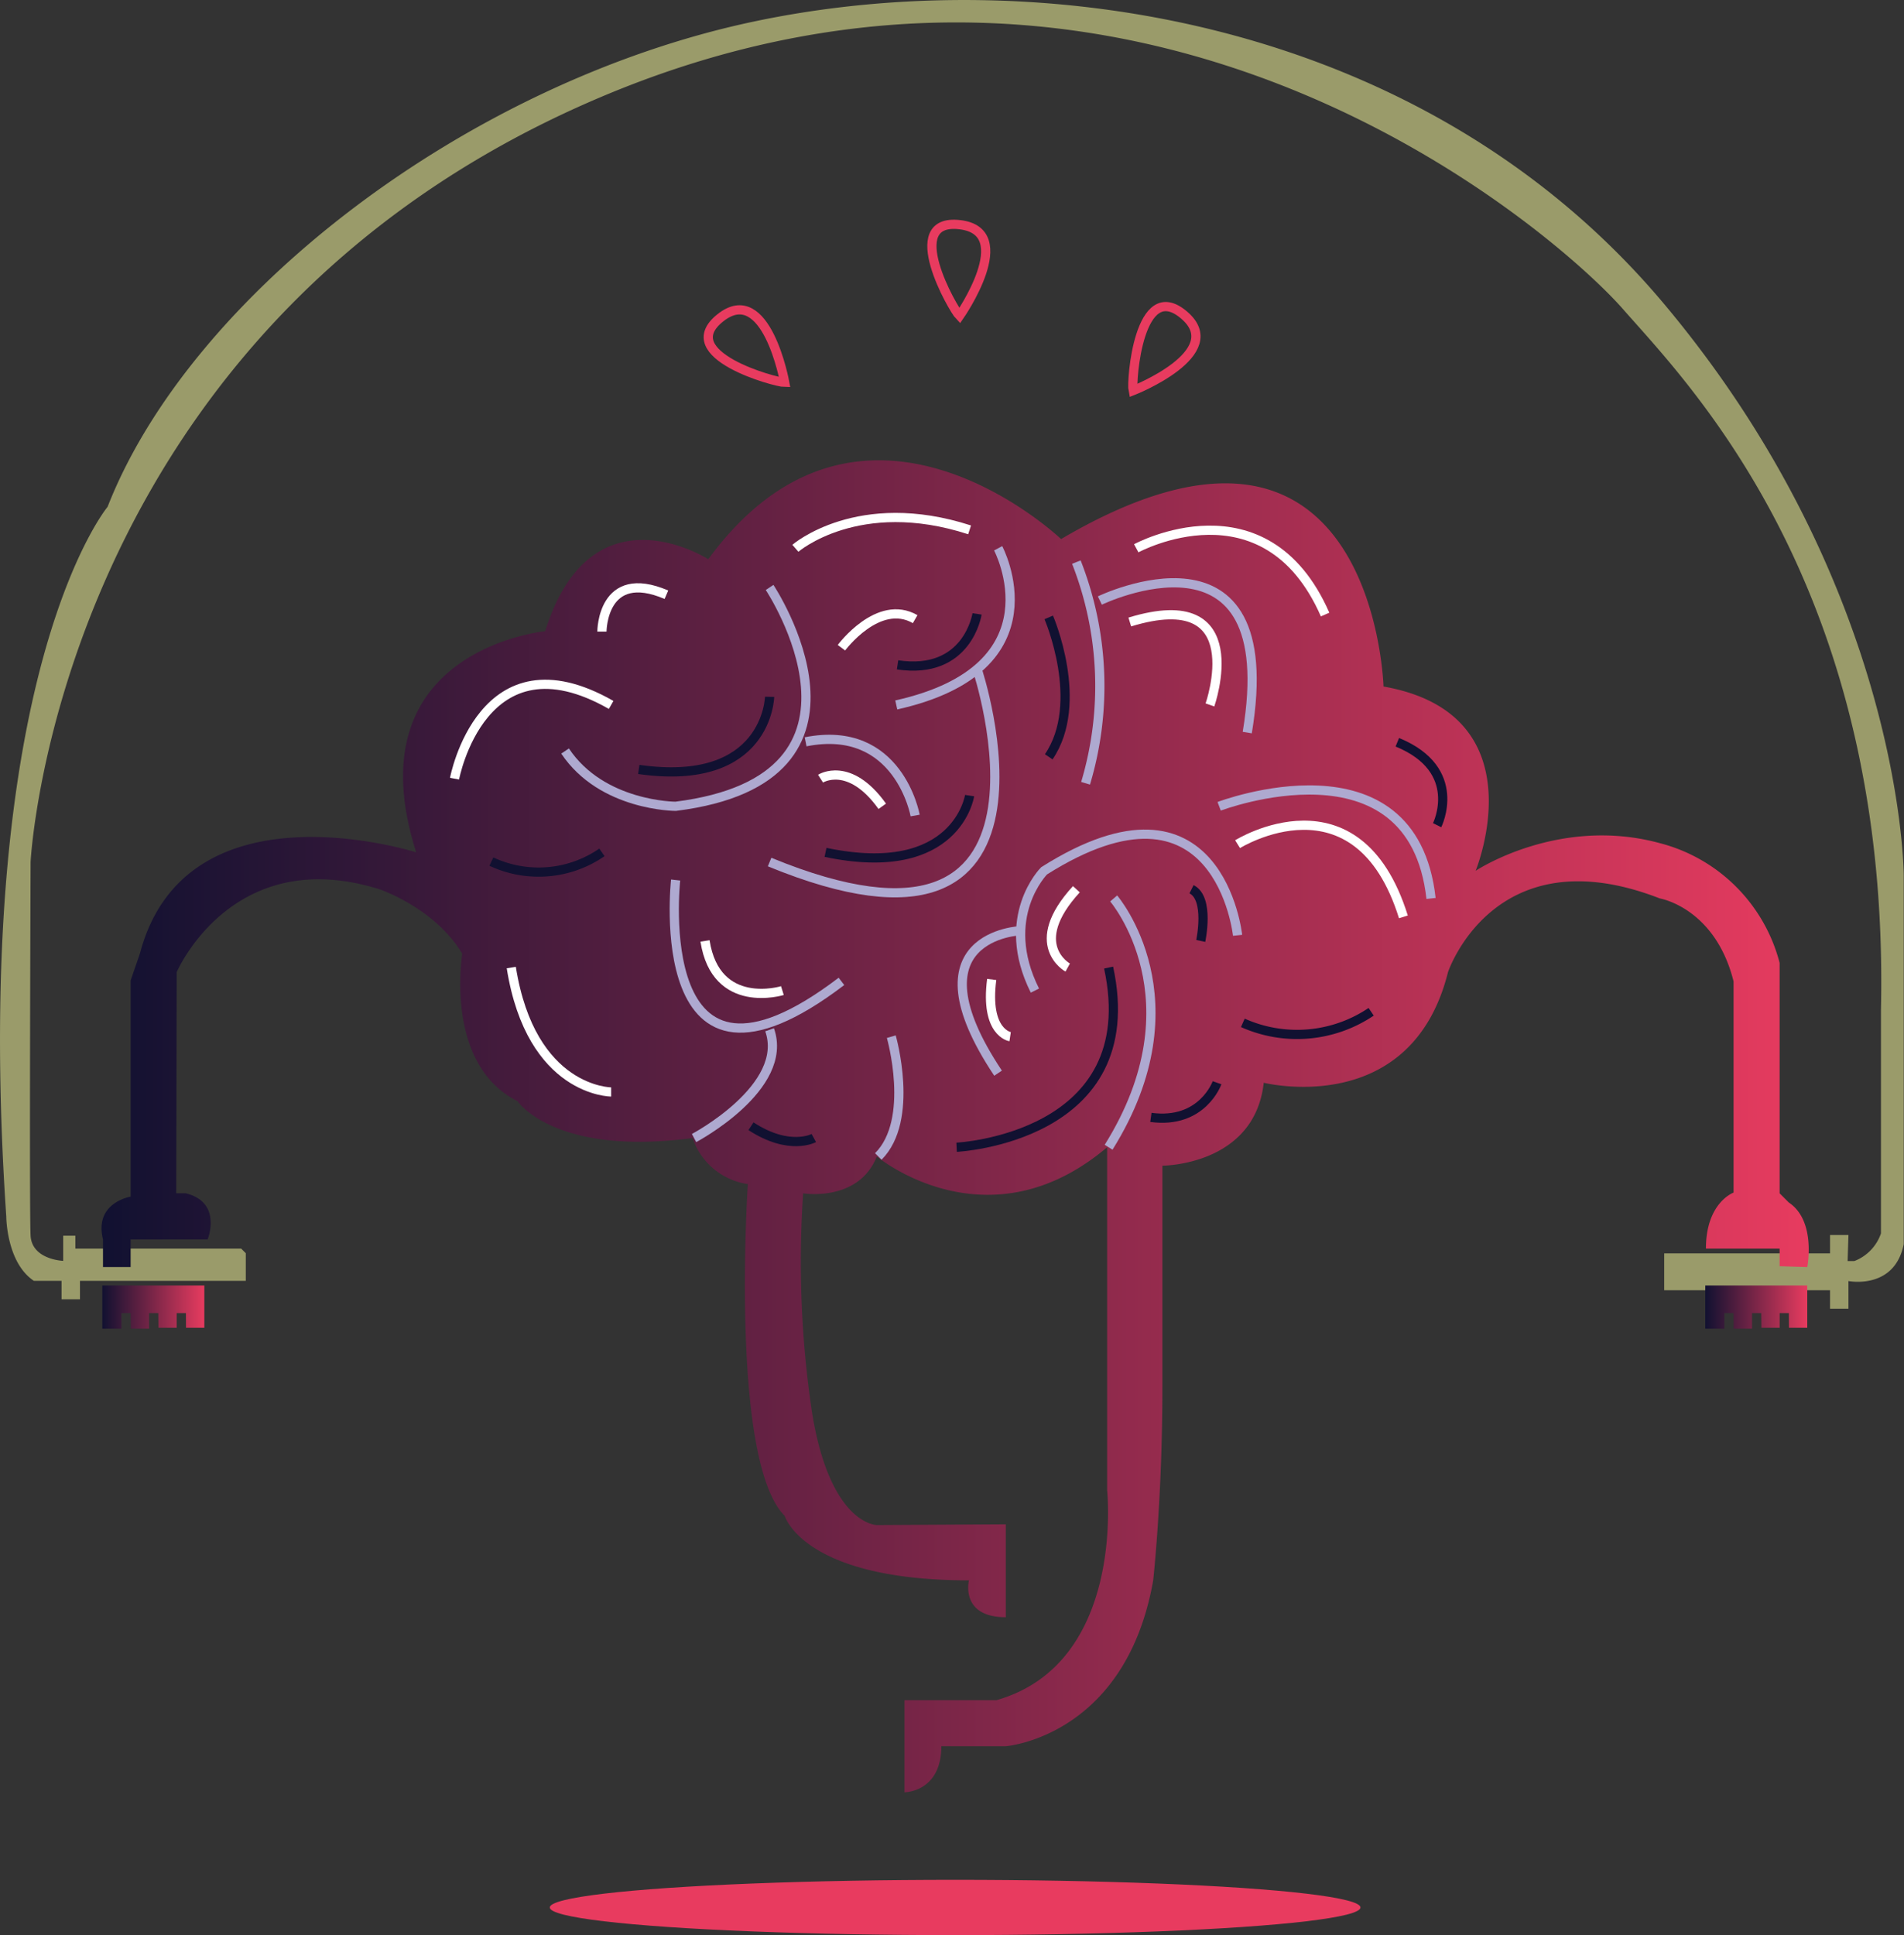 <svg xmlns="http://www.w3.org/2000/svg" xmlns:xlink="http://www.w3.org/1999/xlink" viewBox="0 0 206.68 210"><rect x="0" y="0" width="206.68" height="210" fill="#333333" stroke="none"/><defs><style>.cls-1{fill:#e83b5f;}.cls-2{fill:#9a9b6a;}.cls-10,.cls-3,.cls-7,.cls-8,.cls-9{fill:none;}.cls-3{stroke:#e83b5f;}.cls-10,.cls-3,.cls-7,.cls-9{stroke-miterlimit:10;}.cls-4{fill:url(#Dégradé_sans_nom_6);}.cls-5{fill:url(#Dégradé_sans_nom_6-2);}.cls-6{fill:url(#Dégradé_sans_nom_6-3);}.cls-7{stroke:#aea9d0;}.cls-9{stroke:#fff;}.cls-10{stroke:#111131;}</style><linearGradient id="Dégradé_sans_nom_6" x1="11.02" y1="122.22" x2="196.34" y2="122.22" gradientUnits="userSpaceOnUse"><stop offset="0" stop-color="#111131"/><stop offset="1" stop-color="#e73b5f"/></linearGradient><linearGradient id="Dégradé_sans_nom_6-2" x1="11.11" y1="141.84" x2="22.18" y2="141.84" xlink:href="#Dégradé_sans_nom_6"/><linearGradient id="Dégradé_sans_nom_6-3" x1="185.11" y1="141.84" x2="196.18" y2="141.84" xlink:href="#Dégradé_sans_nom_6"/></defs><g id="Calque_2" data-name="Calque 2"><g id="Calque_1-2" data-name="Calque 1"><ellipse class="cls-1" cx="103.68" cy="207" rx="44" ry="3"/><path class="cls-2" d="M26.18,135.5h-18v-1.4H6.86v2.73s-3.39-.12-3.54-2.73,0-40.55,0-40.55,2.86-58,61.86-83,104,15,111,23,29,30,28,76l0,24.3a4.92,4.92,0,0,1-2.89,3h-.73l.09-2.83h-2v2h-18v4h18v2h2v-3s5,1,6-4V95s0-31-26-62S112.58-4.23,81.63,2.38,20.68,32,11.68,55c0,0-15,18-11,77,0,0,0,5,3,7h3v2h2v-2h18v-3Z"/><path class="cls-3" d="M85.18,41.5s-2-11-7-7S84.18,41.5,85.18,41.5Z"/><path class="cls-3" d="M104.16,34.28s6.39-9.18,0-9.9S103.46,33.57,104.16,34.28Z"/><path class="cls-3" d="M123,42.39s10.4-4.09,5.51-8.22S122.78,41.41,123,42.39Z"/><path class="cls-4" d="M14.18,137.5v-3h8.36s1.64-4-2.36-5H19.13l.05-24s6-14,22-9c0,0,6,2,9,7,0,0-2,12,6,16,0,0,4,6,19,4a7.46,7.46,0,0,0,6,5s-2,30,4,36c0,0,2,7,20,7,0,0-1,4,4,4V165.42l-14,.08s-5,0-7-12a110.47,110.47,0,0,1-1-24s6,1,8-4c0,0,12,10,25-1v37.21s2,18.79-12,22.79h-10l0,10s4,0,4-5h7s13-1,16-18c0,0,1-9,1-21v-24s10,0,11-9c0,0,16,4,20-12,0,0,5-15,23-8,0,0,6,1,8,9v22.92s-3,1.08-3,6.08h8v1.91l3,.09s1-5-2-7l-1-1v-25a18.11,18.11,0,0,0-13-13c-11-3-20,3-20,3s7-17-10-20c0,0-1-36-35-16,0,0-21.6-20.62-38.3,2.19,0,0-12.7-8.19-17.7,7.81,0,0-21,2-14,24,0,0-25-8-30,11l-1,2.9v23.46s-4,.64-3,4.64v3Z"/><polygon class="cls-5" points="22.18 139.5 22.18 144.09 20.19 144.09 20.18 142.5 19.18 142.5 19.18 144.09 17.2 144.09 17.18 142.5 16.18 142.5 16.18 144.19 14.2 144.19 14.18 142.5 13.18 142.5 13.18 144.19 11.11 144.19 11.11 139.5 22.18 139.5"/><polygon class="cls-6" points="196.18 139.5 196.18 144.09 194.19 144.09 194.18 142.5 193.18 142.5 193.18 144.09 191.2 144.09 191.18 142.5 190.18 142.5 190.18 144.19 188.19 144.19 188.18 142.5 187.18 142.5 187.18 144.19 185.11 144.19 185.11 139.5 196.18 139.5"/><path class="cls-7" d="M116.84,61a36.76,36.76,0,0,1,1,24"/><path class="cls-7" d="M119.39,65.17s20-9.67,16,14.33"/><path class="cls-7" d="M132.34,87.5s21-8,23,10"/><path class="cls-7" d="M134.34,101.5s-2-19-21-7c0,0-5,5-1,13"/><path class="cls-7" d="M110.79,101s-12.45.46-2.45,15.46"/><path class="cls-7" d="M120.89,97.5s9.45,11-.55,27"/><path class="cls-8" d="M130.34,112.5a10.39,10.39,0,0,0,7,5"/><path class="cls-8" d="M150.34,74.5s0,6-3,6"/><path class="cls-9" d="M131.34,76.5s4.59-13.07-8.7-9"/><path class="cls-9" d="M123.34,59.5s14-7.62,20.5,7.19"/><path class="cls-9" d="M134.34,91.61s13-8.11,18,7.89"/><path class="cls-10" d="M156,89.55s3-6-4.32-9"/><path class="cls-10" d="M148.84,109.8a14.4,14.4,0,0,1-13.93,1.2"/><path class="cls-10" d="M129.34,96.5c2,1,1,5.61,1,5.61"/><path class="cls-10" d="M132.11,117.5s-1.59,4.52-7.18,3.76"/><path class="cls-10" d="M103.84,124.5s20.5-1,16.5-19.5"/><path class="cls-10" d="M88.34,123.5s-2.64,1.45-6.82-1.28"/><path class="cls-9" d="M66.34,118.5s-8.69,0-10.84-13.5"/><path class="cls-9" d="M84.93,107.5s-7.21,2.23-8.4-5.39"/><path class="cls-10" d="M65.34,92.5a12.09,12.09,0,0,1-12,1"/><path class="cls-9" d="M49.34,84.5s3-16,17-8"/><path class="cls-9" d="M65.34,68.54s0-7,7-4"/><path class="cls-9" d="M86.34,59.5s6.82-5.92,18.91-2"/><path class="cls-7" d="M108.35,59.5s6.9,13-11.06,17"/><path class="cls-7" d="M106.07,72.62s11.67,35-22.53,20.93"/><path class="cls-10" d="M105.25,86.34s-1.37,9.16-15.64,6.16"/><path class="cls-7" d="M99.34,88.5s-1.78-10-11.89-8"/><path class="cls-7" d="M83.54,63.75S97.34,84.5,73.34,87.5c0,0-8,0-12-6"/><path class="cls-10" d="M83.54,75.62s-.2,9.88-14.2,7.88"/><path class="cls-7" d="M73.34,95.5s-3,27,18,11"/><path class="cls-9" d="M89.07,84.5s3.12-2,6.7,3"/><path class="cls-9" d="M91.34,70.29s4-5.4,8-3.1"/><path class="cls-9" d="M115.9,105s-4.56-2.5.94-8.5"/><path class="cls-9" d="M109.65,112.5s-2.75-.41-2-6.21"/><path class="cls-7" d="M75.34,123.5s10.4-5.5,8.2-11.75"/><path class="cls-7" d="M96.75,112.5s2.59,9-1.41,13"/><path class="cls-10" d="M106.06,66.62s-1,6.68-8.63,5.53"/><path class="cls-10" d="M113.84,67s4,9.26,0,15.13"/></g></g></svg>
